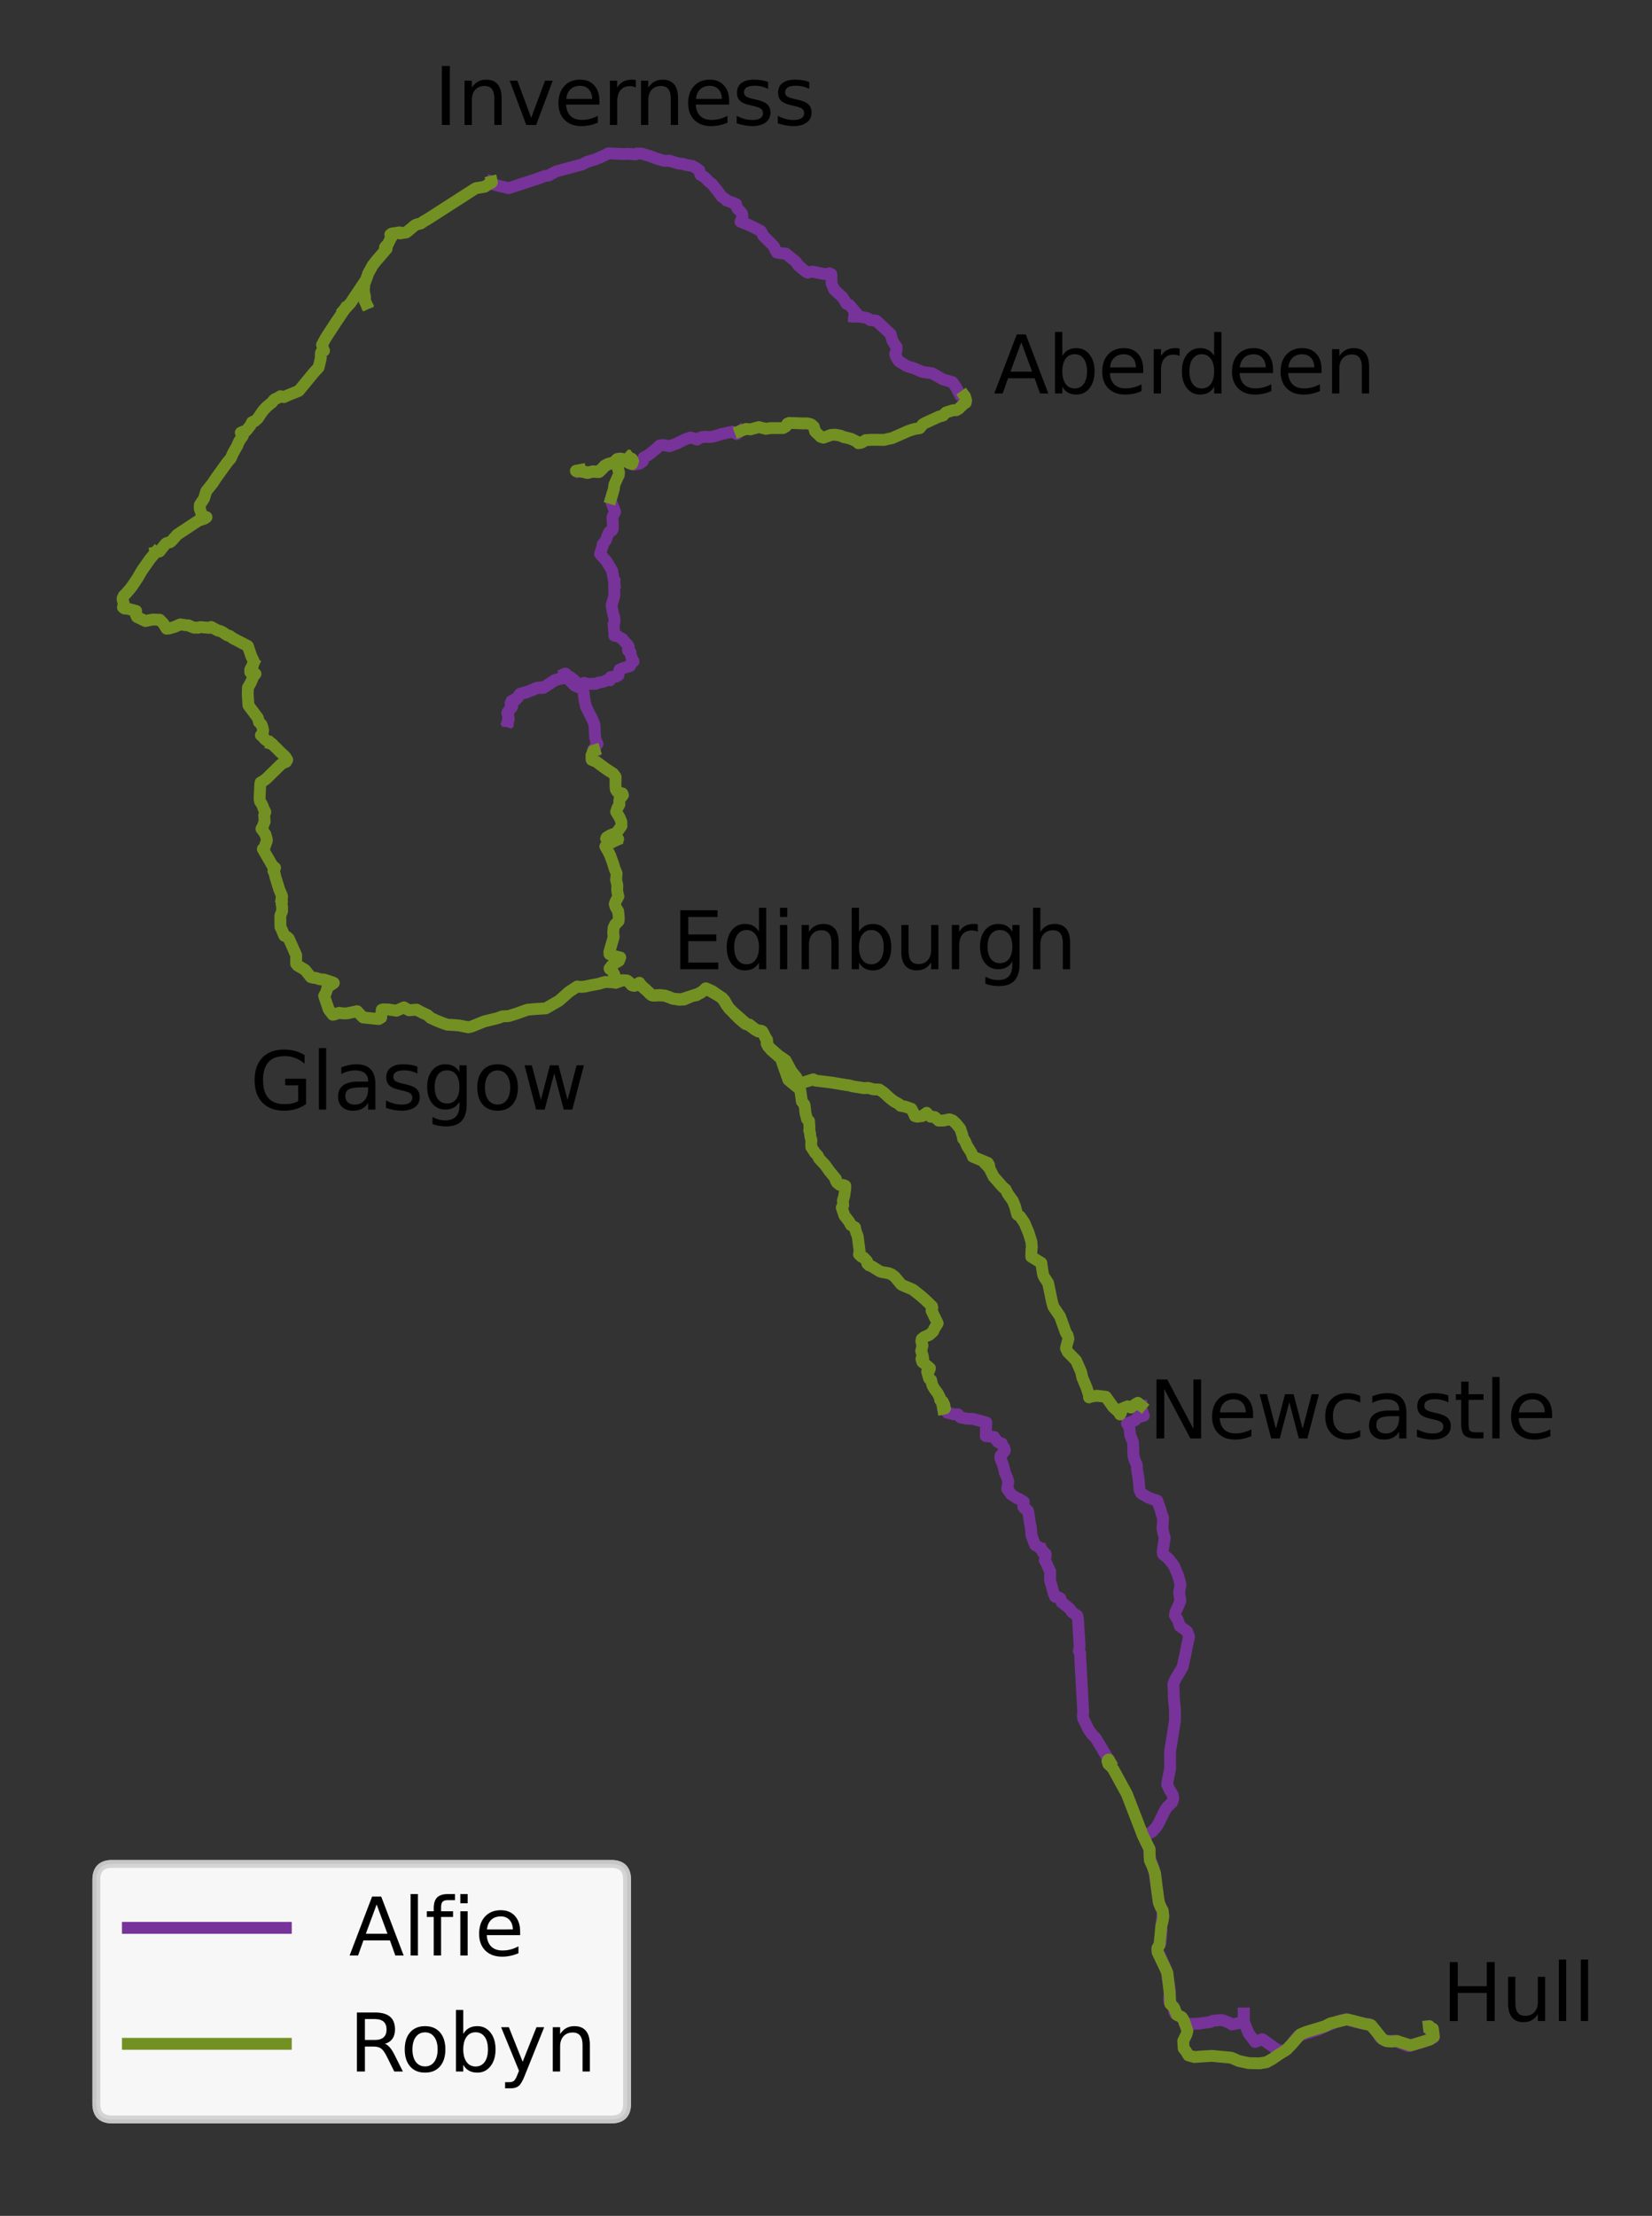 <?xml version="1.0" encoding="utf-8" standalone="no"?>
<!DOCTYPE svg PUBLIC "-//W3C//DTD SVG 1.1//EN"
  "http://www.w3.org/Graphics/SVG/1.1/DTD/svg11.dtd">
<svg xmlns:xlink="http://www.w3.org/1999/xlink" width="209.225pt" height="280.512pt" viewBox="0 0 209.225 280.512" xmlns="http://www.w3.org/2000/svg" version="1.1">
 <rect x="0" y="0" width="209.225" height="280.512" fill="#333333" stroke="none"/>
 <defs>
  <style type="text/css">*{stroke-linejoin: round; stroke-linecap: butt}</style>
 </defs>
 <g id="figure_1">
  <g id="axes_1">
   <g id="line2d_1">
    <path d="M 180.958 256.504 
L 181.018 256.497 
L 181.028 256.597 
L 181.199 257.298 
L 181.523 257.337 
L 181.516 257.413 
L 181.61 257.756 
L 181.574 257.954 
L 181.202 258.137 
L 180.055 258.559 
L 178.36 259.027 
L 178.029 258.893 
L 176.684 258.366 
L 175.451 258.342 
L 174.788 257.934 
L 174.501 257.448 
L 174.121 256.942 
L 173.422 256.237 
L 172.917 256.206 
L 171.96 256.034 
L 170.482 255.635 
L 169.785 255.763 
L 167.67 256.6 
L 167.039 256.914 
L 164.414 257.735 
L 163.97 258.257 
L 163.026 259.41 
L 162.69 259.566 
L 161.989 259.577 
L 161.79 259.516 
L 159.959 258.197 
L 159.861 258.151 
L 159.851 258.152 
L 159.53 258.274 
L 158.963 258.495 
L 158.125 257.389 
L 157.523 255.904 
L 157.528 254.904 
L 157.528 254.904 
" clip-path="url(#pc07a69f65e)" style="fill: none; stroke: #773399; stroke-width: 1.5; stroke-linecap: square"/>
   </g>
   <g id="line2d_2">
    <path d="M 157.528 254.904 
L 157.533 255.164 
L 157.508 255.428 
L 157.532 255.717 
L 157.53 255.983 
L 157.477 255.98 
L 156.031 256.286 
L 155.717 256.089 
L 155.334 255.926 
L 154.946 255.775 
L 154.668 255.721 
L 153.634 255.809 
L 153.294 255.969 
L 151.7 256.187 
L 151.413 256.188 
L 150.819 256.226 
L 149.991 256.104 
L 150.019 256.054 
L 149.876 255.672 
L 149.586 255.293 
L 149.15 255.099 
L 148.84 254.943 
L 148.722 254.642 
L 148.594 254.011 
L 148.092 253.403 
L 148.067 252.878 
L 148.176 252.089 
L 148.093 251.425 
L 147.887 250.443 
L 147.708 249.345 
L 147.361 248.563 
L 146.564 246.808 
L 146.7 246.362 
L 146.994 245.91 
L 147.074 244.837 
L 147.118 244.389 
L 147.081 243.704 
L 147.274 241.994 
L 147.043 241.488 
L 146.794 241.009 
L 146.579 239.648 
L 146.471 238.748 
L 146.139 236.666 
L 145.568 234.965 
L 145.552 233.961 
L 145.226 233.363 
L 144.887 232.545 
L 145.262 232.24 
L 145.937 231.856 
L 146.432 231.309 
L 146.682 230.927 
L 147.587 229.088 
L 147.865 228.717 
L 148.451 228.164 
L 148.594 227.682 
L 148.521 227.201 
L 148.145 226.612 
L 147.813 225.905 
L 147.894 225.422 
L 148.2 223.847 
L 148.191 222.861 
L 148.189 221.735 
L 148.812 217.812 
L 148.803 216.342 
L 148.692 215.313 
L 148.669 214.838 
L 148.633 213.784 
L 148.605 213.193 
L 148.804 212.671 
L 149.767 211.047 
L 150.154 209.32 
L 150.368 208.17 
L 150.597 207.216 
L 150.355 206.534 
L 149.439 205.867 
L 149.148 205.032 
L 148.803 204.502 
L 148.86 204.103 
L 149.261 203.241 
L 149.494 202.653 
L 149.335 201.618 
L 149.404 201.239 
L 149.506 200.675 
L 149.397 200.137 
L 149.159 199.338 
L 148.866 198.661 
L 148.693 198.224 
L 147.991 197.323 
L 147.3 196.755 
L 147.257 196.411 
L 147.507 194.655 
L 147.343 194.052 
L 147.223 193.508 
L 147.31 192.133 
L 147.108 191.647 
L 146.985 191.137 
L 146.565 189.968 
L 146.126 189.84 
L 145.395 189.556 
L 144.521 189.042 
L 144.331 188.643 
L 144.178 187.011 
L 144.112 186.664 
L 144.006 186.104 
L 143.976 185.455 
L 143.697 184.815 
L 143.551 184.289 
L 143.5 182.564 
L 143.326 182.148 
L 143.145 181.709 
L 143.025 180.622 
L 142.723 180.182 
L 142.79 180.178 
L 143.733 179.811 
L 144.052 179.46 
L 144.869 179.219 
L 144.799 179.062 
L 144.404 177.86 
L 144.405 177.86 
L 144.496 177.925 
L 144.518 177.926 
L 144.518 177.926 
" clip-path="url(#pc07a69f65e)" style="fill: none; stroke: #773399; stroke-width: 1.5; stroke-linecap: square"/>
   </g>
   <g id="line2d_3">
    <path d="M 75.293 94.984 
L 75.186 94.989 
L 75.181 94.994 
L 75.065 95.052 
L 75.124 94.889 
L 75.294 94.658 
L 75.676 94.166 
L 75.475 93.733 
L 75.373 93.405 
L 75.291 91.769 
L 75.057 91.135 
L 74.204 89.439 
L 73.998 88.455 
L 73.934 87.759 
L 73.829 87.343 
L 73.588 87.138 
L 72.787 86.792 
L 71.953 85.955 
L 71.585 85.689 
L 71.637 85.637 
L 71.609 85.278 
L 71.586 85.288 
" clip-path="url(#pc07a69f65e)" style="fill: none; stroke: #773399; stroke-width: 1.5; stroke-linecap: square"/>
   </g>
   <g id="line2d_4">
    <path d="M 71.586 85.288 
L 71.609 85.278 
L 71.624 85.396 
L 71.574 85.709 
L 71.551 85.698 
L 71.504 85.678 
L 71.598 85.802 
L 71.581 85.818 
L 71.338 85.864 
L 71.338 85.864 
L 70.809 85.944 
L 70.411 86.075 
L 70.172 86.154 
L 69.588 86.585 
L 69.42 86.67 
L 68.78 87.093 
L 68.349 87.092 
L 67.908 87.105 
L 66.552 87.708 
L 65.898 87.819 
L 65.756 87.947 
L 65.566 88.313 
L 65.339 88.563 
L 64.657 89.035 
L 64.782 89.163 
L 64.881 89.388 
L 64.788 89.59 
L 64.341 90.098 
L 64.251 90.322 
L 64.332 90.549 
L 64.44 91.012 
L 64.334 91.295 
L 64.334 91.295 
" clip-path="url(#pc07a69f65e)" style="fill: none; stroke: #773399; stroke-width: 1.5; stroke-linecap: square"/>
   </g>
   <g id="line2d_5">
    <path d="M 64.334 91.295 
L 64.372 90.63 
L 64.271 90.23 
L 64.538 89.811 
L 64.861 89.319 
L 64.772 88.752 
L 65.567 88.31 
L 65.901 87.818 
L 67.423 87.374 
L 67.994 87.077 
L 68.972 86.969 
L 69.208 86.806 
L 70.116 86.221 
L 70.314 86.083 
L 71.161 85.863 
L 71.601 85.787 
L 71.589 85.755 
L 71.504 85.678 
L 71.637 85.64 
L 71.671 85.435 
L 71.759 85.483 
L 72.134 85.661 
L 72.452 85.875 
L 72.895 86.268 
L 73.016 86.446 
L 73.309 86.627 
L 73.647 86.597 
L 74.001 86.439 
L 74.213 86.525 
L 74.429 86.581 
L 75.443 86.566 
L 75.794 86.415 
L 76.352 86.322 
L 76.484 86.276 
L 76.913 86.073 
L 77.241 86.122 
L 77.226 86.066 
L 77.326 85.716 
L 77.331 85.716 
L 78.026 85.656 
L 78.329 85.497 
L 78.362 85.143 
L 78.469 84.769 
L 78.873 84.588 
L 79.809 84.317 
L 79.955 83.852 
L 80.026 83.74 
L 80.102 83.797 
L 80.242 83.735 
L 80.209 83.658 
L 80.023 83.338 
L 79.849 82.738 
L 79.854 82.572 
L 79.841 82.563 
L 79.54 82.355 
L 79.528 82.139 
L 79.634 81.899 
L 79.509 81.653 
L 79.118 81.251 
L 78.845 80.904 
L 78.252 80.559 
L 77.806 80.48 
L 77.807 80.429 
L 77.872 80.395 
L 77.91 80.264 
L 77.777 79.948 
L 77.71 79.008 
L 77.799 78.849 
L 77.823 78.632 
L 77.823 78.294 
L 77.758 78.055 
L 77.622 77.585 
L 77.455 76.632 
L 77.765 75.577 
L 77.822 75.255 
L 77.793 75.041 
L 77.801 74.872 
L 77.786 74.196 
L 77.797 73.972 
L 77.807 73.831 
L 77.807 73.831 
" clip-path="url(#pc07a69f65e)" style="fill: none; stroke: #773399; stroke-width: 1.5; stroke-linecap: square"/>
   </g>
   <g id="line2d_6">
    <path d="M 77.807 73.831 
L 77.53 72.256 
L 76.818 71.046 
L 76.606 70.818 
L 75.997 70.124 
L 76.11 69.792 
L 76.109 69.788 
L 76.127 69.682 
L 76.305 69.205 
L 76.313 68.947 
L 76.456 68.764 
L 76.732 68.391 
L 76.935 67.811 
L 77.165 67.338 
L 77.497 67.169 
L 77.618 66.944 
L 77.611 66.288 
L 77.563 65.453 
L 77.906 64.797 
L 77.436 63.593 
L 77.357 63.21 
L 77.398 63.063 
L 77.398 63.063 
" clip-path="url(#pc07a69f65e)" style="fill: none; stroke: #773399; stroke-width: 1.5; stroke-linecap: square"/>
   </g>
   <g id="line2d_7">
    <path d="M 77.9 58.558 
L 77.714 58.535 
L 76.987 58.753 
L 76.345 59.227 
L 75.754 59.763 
L 75.142 59.673 
L 74.31 59.857 
L 73.692 59.623 
L 73.511 59.664 
L 73.511 59.664 
" clip-path="url(#pc07a69f65e)" style="fill: none; stroke: #773399; stroke-width: 1.5; stroke-linecap: square"/>
   </g>
   <g id="line2d_8">
    <path d="M 73.511 59.664 
L 74.056 59.698 
L 74.472 59.855 
L 75.091 59.682 
L 75.638 59.703 
L 75.867 59.749 
L 76.252 59.376 
L 76.572 58.958 
L 77.055 58.728 
L 77.648 58.559 
L 77.902 58.56 
L 78.013 58.542 
L 78.017 58.505 
L 78.149 58.116 
L 78.566 58.03 
L 78.84 58.118 
L 79.041 58.337 
L 79.292 58.413 
L 79.599 58.564 
L 80.265 58.825 
L 80.987 58.694 
L 81.407 58.41 
L 81.435 58.141 
L 81.499 57.929 
L 82.103 57.614 
L 82.443 57.351 
L 82.856 57.007 
L 83.149 56.774 
L 83.565 56.378 
L 84.015 56.339 
L 84.783 56.484 
L 85.663 56.165 
L 86.05 55.975 
L 86.829 55.595 
L 87.418 55.387 
L 87.671 55.437 
L 88.27 55.651 
L 88.43 55.555 
L 88.79 55.363 
L 89.283 55.282 
L 89.636 55.324 
L 90.102 55.305 
L 90.47 55.227 
L 90.895 55.103 
L 91.288 54.971 
L 92.743 54.648 
L 93.325 54.946 
L 93.721 54.596 
L 93.755 54.568 
L 93.755 54.568 
" clip-path="url(#pc07a69f65e)" style="fill: none; stroke: #773399; stroke-width: 1.5; stroke-linecap: square"/>
   </g>
   <g id="line2d_9">
    <path d="M 122.157 50.126 
L 122.176 50.121 
L 121.643 50.096 
L 121.066 48.997 
L 120.89 48.755 
L 120.648 48.39 
L 119.381 48.014 
L 118.092 47.266 
L 116.779 47.067 
L 115.85 46.659 
L 114.866 46.355 
L 113.843 45.733 
L 113.49 45.175 
L 113.371 44.795 
L 113.549 44.348 
L 113.553 43.913 
L 113.29 43.571 
L 112.986 43.012 
L 112.795 42.283 
L 110.972 40.591 
L 110.243 40.538 
L 109.89 40.296 
L 109.748 40.252 
L 108.573 40.023 
L 108.355 40.083 
L 108.193 40.071 
L 108.193 40.071 
" clip-path="url(#pc07a69f65e)" style="fill: none; stroke: #773399; stroke-width: 1.5; stroke-linecap: square"/>
   </g>
   <g id="line2d_10">
    <path d="M 108.193 40.071 
L 108.416 40.089 
L 108.59 40.005 
L 108.603 39.818 
L 108.251 39.411 
L 108.113 39.228 
L 107.579 38.607 
L 107.196 38.449 
L 106.969 38.042 
L 106.66 37.585 
L 105.639 36.656 
L 105.33 35.927 
L 105.291 34.728 
L 105.062 34.592 
L 104.699 34.703 
L 104.339 34.683 
L 102.871 34.382 
L 102.306 34.512 
L 102.078 34.403 
L 101.703 34.101 
L 101.453 33.883 
L 101.25 33.709 
L 101.065 33.562 
L 100.803 33.146 
L 99.517 32.098 
L 98.946 32.061 
L 98.382 31.966 
L 98.224 31.693 
L 98.012 31.188 
L 96.653 29.829 
L 96.443 29.369 
L 96.315 29.215 
L 94.897 28.505 
L 93.777 28.066 
L 93.892 27.844 
L 94.028 27.478 
L 93.972 27.042 
L 93.713 26.716 
L 93.417 26.442 
L 93.304 26.253 
L 93.227 25.832 
L 91.987 25.36 
L 91.876 25.212 
L 91.405 24.887 
L 91 24.332 
L 90.142 23.256 
L 89.825 23.038 
L 89.202 22.412 
L 88.732 22.151 
L 88.623 21.865 
L 88.565 21.566 
L 87.969 21.153 
L 87.668 21.004 
L 87.645 21.015 
L 87.617 21.004 
L 86.804 20.86 
L 86.587 20.759 
L 85.861 20.686 
L 84.782 20.342 
L 84.143 20.368 
L 83.159 20.085 
L 82.329 19.766 
L 81.389 19.48 
L 81.173 19.44 
L 80.652 19.435 
L 80.507 19.54 
L 80.309 19.534 
L 79.501 19.47 
L 78.84 19.493 
L 77.067 19.412 
L 76.476 19.707 
L 75.432 20.167 
L 74.381 20.479 
L 73.72 20.818 
L 70.439 21.697 
L 69.455 22.232 
L 69.232 22.25 
L 68.994 22.284 
L 68.034 22.645 
L 64.415 23.825 
L 63.64 23.632 
L 62.134 23.27 
L 62.149 23.249 
L 62.284 22.99 
L 62.281 22.989 
" clip-path="url(#pc07a69f65e)" style="fill: none; stroke: #773399; stroke-width: 1.5; stroke-linecap: square"/>
   </g>
   <g id="line2d_11">
    <path d="M 119.451 178.346 
L 119.572 178.324 
L 119.726 178.41 
L 119.946 178.825 
L 120.767 179.037 
L 121.334 179.055 
L 121.629 179.428 
L 122.43 179.594 
L 123.212 179.621 
L 124.919 180.076 
L 124.874 180.778 
L 124.845 181.8 
L 124.856 181.801 
L 125.904 181.911 
L 126.105 182.204 
L 126.374 182.545 
L 126.838 182.719 
L 126.874 182.724 
L 126.868 182.826 
L 127.194 183.311 
L 127.266 183.635 
L 126.966 184.017 
L 126.716 184.269 
L 126.682 184.598 
L 126.959 185.23 
L 127.187 186.011 
L 127.261 186.441 
L 127.495 186.901 
L 127.704 187.534 
L 127.617 188.14 
L 127.568 188.481 
L 128.046 189.163 
L 128.848 189.686 
L 129.113 189.764 
L 129.305 189.909 
L 129.67 190.117 
L 129.643 190.275 
L 129.591 190.723 
L 129.743 190.947 
L 130.117 191.179 
L 130.211 191.313 
L 130.296 191.814 
L 130.384 192.495 
L 130.552 193.334 
L 130.641 194.397 
L 131.097 195.583 
L 131.589 195.862 
L 131.949 196.231 
L 131.949 196.231 
" clip-path="url(#pc07a69f65e)" style="fill: none; stroke: #773399; stroke-width: 1.5; stroke-linecap: square"/>
   </g>
   <g id="line2d_12">
    <path d="M 131.949 196.237 
L 132.068 196.509 
L 132.434 196.728 
L 132.432 196.99 
L 132.319 197.528 
L 132.568 197.976 
L 132.83 198.575 
L 133.013 198.933 
L 132.98 200.017 
L 133.44 201.668 
L 133.634 202.145 
L 134.041 202.2 
L 134.301 202.342 
L 134.468 202.868 
L 134.814 203.108 
L 135.508 203.683 
L 135.741 204.044 
L 136.07 204.307 
L 136.431 204.526 
L 136.515 204.902 
L 136.732 208.307 
L 136.682 208.921 
L 136.648 208.914 
L 136.634 209.019 
L 136.733 209.143 
L 136.803 209.287 
L 136.808 209.766 
L 137.188 216.718 
L 137.144 217.145 
L 137.18 217.544 
L 137.863 218.931 
L 138.08 219.258 
L 138.339 219.603 
L 138.754 220.007 
L 140.211 222.43 
L 140.299 222.812 
L 140.426 222.71 
L 140.458 222.821 
L 140.56 222.999 
L 140.56 222.999 
" clip-path="url(#pc07a69f65e)" style="fill: none; stroke: #773399; stroke-width: 1.5; stroke-linecap: square"/>
   </g>
   <g id="line2d_13">
    <path d="M 144.518 177.926 
L 144.383 177.815 
L 144.103 177.584 
L 143.781 177.776 
L 143.25 178.176 
L 143.233 178.183 
L 143.152 178.126 
L 142.814 178.03 
L 142.223 178.273 
L 141.929 178.408 
L 141.878 178.672 
L 141.881 178.672 
L 141.975 178.823 
L 141.948 178.916 
L 141.852 179.062 
L 141.824 178.939 
L 141.592 178.675 
L 140.97 178.108 
L 140.056 176.822 
L 138.894 176.69 
L 138.189 176.8 
L 137.97 176.85 
L 137.92 176.899 
L 137.968 176.763 
L 137.589 175.605 
L 137.083 174.41 
L 136.916 173.664 
L 136.286 172.235 
L 135.22 171.15 
L 135.006 170.683 
L 135.102 170.272 
L 135.316 169.488 
L 135.217 169.059 
L 134.993 168.716 
L 134.249 166.649 
L 133.395 165.39 
L 133.223 164.737 
L 132.742 162.422 
L 132.264 161.697 
L 132.107 161.368 
L 131.931 160.252 
L 131.883 159.872 
L 130.604 159.094 
L 130.63 158.238 
L 130.687 157.878 
L 130.627 157.194 
L 130.288 156.103 
L 129.748 154.81 
L 129.21 154.014 
L 128.826 153.746 
L 128.566 152.756 
L 128.284 152.033 
L 127.64 151.135 
L 127.364 150.575 
L 127.001 150.273 
L 125.821 148.931 
L 125.145 147.55 
L 125.156 147.611 
L 125.138 147.68 
L 125.118 147.658 
" clip-path="url(#pc07a69f65e)" style="fill: none; stroke: #739122; stroke-width: 1.5; stroke-linecap: square"/>
   </g>
   <g id="line2d_14">
    <path d="M 125.118 147.658 
L 125.138 147.68 
L 125.145 147.55 
L 125.262 147.6 
L 125.279 147.605 
L 125.263 147.488 
L 125.11 147.22 
L 123.197 146.421 
L 123.028 145.94 
L 122.474 145.056 
L 122.192 144.4 
L 121.969 144.148 
L 121.914 143.807 
L 121.62 142.895 
L 121.105 142.264 
L 120.681 141.859 
L 120.233 141.694 
L 119.477 141.857 
L 118.882 141.863 
L 118.391 141.421 
L 117.957 141.361 
L 117.856 141.369 
L 117.836 141.311 
L 117.703 141.2 
L 117.439 141.03 
L 117.366 140.876 
L 117.315 140.912 
L 116.802 141.284 
L 116.165 141.365 
L 115.874 141.294 
L 115.653 140.79 
L 115.422 140.362 
L 114.635 140.089 
L 114.044 139.981 
L 113.831 139.76 
L 113.216 139.424 
L 112.615 138.947 
L 111.943 138.33 
L 111.368 137.931 
L 110.682 137.905 
L 110.448 137.864 
L 110.15 137.764 
L 109.916 137.716 
L 109.418 137.75 
L 107.948 137.518 
L 107.547 137.396 
L 107.153 137.351 
L 105.349 137.048 
L 103.292 136.796 
L 103.002 136.637 
L 101.651 137.061 
L 101.35 137.1 
L 101.054 136.905 
L 100.871 136.586 
L 100.87 136.402 
L 100.208 135.584 
L 99.767 134.741 
L 99.485 134.237 
L 98.834 133.78 
L 98.742 133.746 
L 97.262 132.453 
L 97.157 131.831 
L 97.148 131.636 
L 96.414 130.491 
L 95.678 130.385 
L 94.717 129.67 
L 94.395 129.619 
L 93.626 128.971 
L 93.09 128.443 
L 92.026 127.254 
L 91.465 126.313 
L 89.365 125.126 
L 89.037 125.449 
L 88.204 125.99 
L 87.47 126.119 
L 86.085 126.571 
L 85.172 126.416 
L 84.665 126.209 
L 84.223 126.05 
L 83.485 125.986 
L 82.594 126.009 
L 82.29 125.801 
L 81.673 125.14 
L 81.306 124.88 
L 80.869 124.504 
L 80.331 124.797 
L 79.993 124.704 
L 79.696 124.361 
L 79.402 124.14 
L 78.912 124.094 
L 78.441 124.246 
L 77.973 124.425 
L 77.838 124.23 
L 77.921 123.856 
L 77.82 123.401 
L 77.427 122.691 
L 77.212 122.58 
L 77.198 122.599 
L 77.224 122.658 
L 77.414 122.303 
L 77.668 122.051 
L 78.383 121.641 
L 78.556 121.207 
L 78.556 121.207 
L 78.361 121.164 
L 77.929 121.063 
L 77.195 120.802 
L 77.176 120.51 
L 77.72 118.615 
L 77.66 118.003 
L 77.71 117.448 
L 77.9 117.044 
L 78.345 116.598 
L 78.372 116.173 
L 78.284 115.34 
L 77.955 114.806 
L 77.857 114.456 
L 77.973 114.121 
L 78.323 113.459 
L 78.215 113.065 
L 78.162 112.639 
L 78.192 112.066 
L 78.027 111.385 
L 78.095 110.567 
L 77.842 109.969 
L 77.619 109.227 
L 77.256 108.24 
L 77.011 107.766 
L 76.666 107.152 
L 76.709 107.109 
L 76.771 107.149 
L 76.829 107.174 
L 76.812 107.079 
L 76.834 107.063 
L 77.032 106.857 
L 77.032 106.856 
L 77.027 106.722 
L 77.106 106.716 
L 77.995 106.368 
L 77.995 106.368 
" clip-path="url(#pc07a69f65e)" style="fill: none; stroke: #739122; stroke-width: 1.5; stroke-linecap: square"/>
   </g>
   <g id="line2d_15">
    <path d="M 77.999 106.367 
L 78.29 106.215 
L 78.25 106.19 
L 77.91 106.086 
L 77.42 106.014 
L 77.255 106.039 
L 76.786 106.148 
L 76.765 106.155 
L 76.833 106.019 
L 77.274 105.742 
L 78.098 105.419 
L 78.705 104.555 
L 78.697 104.042 
L 78.482 103.506 
L 78.031 102.763 
L 78.199 102.282 
L 78.45 101.829 
L 78.431 101.404 
L 78.474 101.102 
L 78.723 100.883 
L 78.899 100.652 
L 78.814 100.44 
L 78.541 100.366 
L 78.179 100.236 
L 77.999 99.959 
L 77.944 99.477 
L 77.965 98.338 
L 77.652 97.921 
L 76.832 97.391 
L 76.483 97.144 
L 75.526 96.435 
L 74.937 96.195 
L 74.939 96.188 
L 74.911 95.998 
L 74.911 95.61 
L 75.162 95.05 
L 75.293 94.984 
L 75.156 95.025 
L 75.293 94.984 
" clip-path="url(#pc07a69f65e)" style="fill: none; stroke: #739122; stroke-width: 1.5; stroke-linecap: square"/>
   </g>
   <g id="line2d_16">
    <path d="M 77.398 63.063 
L 77.729 61.974 
L 77.807 61.372 
L 77.987 60.947 
L 78.281 60.309 
L 78.375 60.135 
L 78.399 59.796 
L 78.089 58.677 
L 78.027 58.417 
L 78.188 58.109 
L 78.195 58.111 
L 78.434 58.063 
L 78.741 58.099 
L 78.977 58.265 
L 79.161 58.399 
L 79.533 58.516 
L 79.934 58.713 
L 80.052 58.609 
L 80.045 58.588 
L 80.089 58.497 
L 80.136 58.284 
L 80.002 58.079 
L 79.938 58.21 
L 79.795 58.135 
L 79.646 57.938 
L 79.646 57.938 
" clip-path="url(#pc07a69f65e)" style="fill: none; stroke: #739122; stroke-width: 1.5; stroke-linecap: square"/>
   </g>
   <g id="line2d_17">
    <path d="M 79.646 57.938 
L 79.947 58.205 
L 79.969 58.134 
L 80.018 58.085 
L 80.017 58.223 
L 80.129 58.278 
L 80.167 58.412 
L 80.158 58.423 
L 80.05 58.696 
L 80.053 58.74 
L 79.956 58.71 
L 79.706 58.633 
L 79.381 58.426 
L 78.981 58.273 
L 78.787 58.103 
L 78.063 58.208 
L 77.939 58.582 
L 77.902 58.56 
L 77.714 58.535 
L 76.987 58.753 
L 76.345 59.227 
L 75.754 59.763 
L 75.142 59.673 
L 74.31 59.857 
L 73.692 59.623 
L 72.976 59.651 
L 72.948 59.606 
L 73.07 59.593 
L 73.458 59.516 
L 73.458 59.516 
" clip-path="url(#pc07a69f65e)" style="fill: none; stroke: #739122; stroke-width: 1.5; stroke-linecap: square"/>
   </g>
   <g id="line2d_18">
    <path d="M 73.458 59.516 
L 72.946 59.609 
L 73.263 59.662 
L 74.16 59.773 
L 74.462 59.86 
L 75.052 59.692 
L 75.668 59.724 
L 75.915 59.721 
L 76.239 59.405 
L 76.564 58.965 
L 76.971 58.761 
L 77.322 58.693 
L 77.9 58.558 
L 77.9 58.558 
" clip-path="url(#pc07a69f65e)" style="fill: none; stroke: #739122; stroke-width: 1.5; stroke-linecap: square"/>
   </g>
   <g id="line2d_19">
    <path d="M 93.755 54.568 
L 94.479 54.303 
L 95.034 54.354 
L 96.105 54.068 
L 96.984 54.287 
L 97.584 54.195 
L 99.179 54.191 
L 99.547 53.973 
L 99.724 53.631 
L 99.957 53.541 
L 101.528 53.597 
L 102.198 53.595 
L 102.541 53.66 
L 102.766 53.752 
L 103.07 54.017 
L 103.229 54.618 
L 103.943 55.301 
L 104.288 55.408 
L 105.241 55.065 
L 105.753 55.026 
L 106.443 55.149 
L 106.92 55.359 
L 107.161 55.389 
L 107.826 55.57 
L 108.572 55.94 
L 108.703 56.105 
L 109.086 56.044 
L 109.651 55.716 
L 109.971 55.701 
L 110.36 55.673 
L 111.975 55.689 
L 112.517 55.559 
L 112.994 55.459 
L 114.285 54.894 
L 115.082 54.54 
L 115.824 54.306 
L 116.485 54.202 
L 116.879 53.71 
L 117.117 53.57 
L 118.921 52.742 
L 119.445 52.603 
L 119.554 52.457 
L 119.818 52.213 
L 120.718 51.928 
L 121.116 51.925 
L 121.453 51.723 
L 122.086 51.106 
L 122.313 50.982 
L 122.355 50.682 
L 122.354 50.682 
L 122.224 50.219 
L 122.157 50.126 
L 122.157 50.126 
" clip-path="url(#pc07a69f65e)" style="fill: none; stroke: #739122; stroke-width: 1.5; stroke-linecap: square"/>
   </g>
   <g id="line2d_20">
    <path d="M 62.281 22.989 
L 62.302 23.081 
L 62.295 23.099 
L 62.071 23.234 
L 61.912 23.289 
L 61.381 23.644 
L 60.309 23.815 
L 60.082 23.936 
L 54.121 27.764 
L 53.659 28.027 
L 53.295 28.283 
L 52.777 28.412 
L 52.527 28.535 
L 51.468 29.419 
L 50.652 29.549 
L 50.666 29.527 
L 50.625 29.42 
L 50.601 29.415 
L 49.892 29.525 
L 49.697 29.543 
L 49.543 29.606 
L 49.428 29.703 
L 49.466 29.741 
L 49.649 29.938 
L 49.562 30.005 
L 49.063 31.044 
L 49.027 31.041 
L 48.954 31.061 
L 48.751 31.311 
L 48.861 31.469 
L 48.963 31.494 
L 48.88 31.594 
L 47.621 33.045 
L 47.181 33.613 
L 46.639 34.607 
L 46.517 34.96 
L 46.145 35.957 
L 46.041 37.085 
L 46.075 37.082 
L 46.095 37.092 
L 46.049 37.177 
L 46.054 37.193 
L 46.212 37.547 
L 46.19 37.916 
L 46.197 38.129 
L 46.284 38.27 
L 46.363 38.419 
L 46.363 38.419 
" clip-path="url(#pc07a69f65e)" style="fill: none; stroke: #739122; stroke-width: 1.5; stroke-linecap: square"/>
   </g>
   <g id="line2d_21">
    <path d="M 46.363 38.419 
L 46.186 37.925 
L 46.235 37.635 
L 46.013 36.524 
L 46.168 35.701 
L 46.118 35.778 
L 44.394 38.353 
L 43.605 39.207 
L 43.605 39.207 
" clip-path="url(#pc07a69f65e)" style="fill: none; stroke: #739122; stroke-width: 1.5; stroke-linecap: square"/>
   </g>
   <g id="line2d_22">
    <path d="M 43.605 39.207 
L 42.899 40.285 
L 42.625 40.676 
L 41.726 42.057 
L 41.435 42.499 
L 41.198 42.884 
L 40.786 43.643 
L 40.852 43.931 
L 41.015 44.364 
L 41.038 44.389 
L 40.904 44.461 
L 40.655 44.642 
L 40.634 44.855 
L 40.621 45.19 
L 40.631 45.332 
L 40.358 46.509 
L 39.761 47.149 
L 37.837 49.487 
L 36.514 50.013 
L 35.946 50.272 
L 35.534 50.154 
L 35.102 50.409 
L 34.84 50.513 
L 34.647 50.666 
L 34.449 50.951 
L 34.233 51.112 
L 33.736 51.531 
L 33.328 51.978 
L 33.004 52.432 
L 32.645 52.979 
L 32.27 53.31 
L 31.92 53.444 
L 31.74 53.821 
L 31.174 54.541 
L 30.875 54.607 
L 30.497 54.77 
L 30.52 54.807 
L 30.764 55.153 
L 30.278 55.874 
L 30.119 56.233 
L 30.069 56.392 
L 29.71 57.018 
L 29.456 57.482 
L 29.22 58.03 
L 28.784 58.533 
L 27.291 60.613 
L 26.936 61.165 
L 26.122 62.182 
L 25.841 63.105 
L 25.308 63.913 
L 25.3 64.377 
L 25.596 65.292 
L 26.151 65.466 
L 26.134 65.492 
L 25.879 65.658 
L 25.13 65.908 
L 22.443 67.683 
L 21.8 68.415 
L 21.568 68.624 
L 21.121 68.743 
L 20.961 68.849 
L 20.204 69.808 
L 20.002 69.852 
L 19.705 69.919 
L 19.705 69.919 
" clip-path="url(#pc07a69f65e)" style="fill: none; stroke: #739122; stroke-width: 1.5; stroke-linecap: square"/>
   </g>
   <g id="line2d_23">
    <path d="M 19.705 69.919 
L 18.977 70.801 
L 18.092 72.059 
L 17.834 72.458 
L 17.492 73.069 
L 16.953 73.885 
L 16.612 74.364 
L 16.478 74.542 
L 15.88 75.225 
L 15.676 75.412 
L 15.533 75.727 
L 15.537 75.94 
L 15.689 76.467 
L 15.568 76.893 
L 15.777 77.036 
L 16.188 77.064 
L 17.243 77.34 
L 17.223 77.836 
L 17.334 78.097 
L 18.003 78.42 
L 18.425 78.619 
L 18.868 78.518 
L 19.354 78.434 
L 20.236 78.461 
L 20.501 78.736 
L 20.696 78.943 
L 21.096 79.586 
L 21.385 79.566 
L 22.111 79.359 
L 22.832 79.041 
L 23.562 79.151 
L 23.872 79.163 
L 24.04 79.254 
L 24.202 79.31 
L 24.457 79.419 
L 24.633 79.467 
L 24.815 79.444 
L 25.073 79.474 
L 25.359 79.385 
L 26.508 79.48 
L 26.748 79.368 
L 27.59 79.82 
L 27.814 79.858 
L 28.16 80.011 
L 28.781 80.423 
L 29.037 80.484 
L 29.552 80.831 
L 30.306 81.223 
L 31.394 81.788 
L 31.822 83.052 
L 32.144 83.735 
L 32.079 84.013 
L 32.079 84.013 
" clip-path="url(#pc07a69f65e)" style="fill: none; stroke: #739122; stroke-width: 1.5; stroke-linecap: square"/>
   </g>
   <g id="line2d_24">
    <path d="M 32.079 84.013 
L 31.896 84.377 
L 31.689 84.793 
L 31.693 85.09 
L 32.144 85.289 
L 32.358 85.307 
L 32.319 85.368 
L 32.113 85.579 
L 31.768 86.402 
L 31.401 87.052 
L 31.376 87.891 
L 31.464 89.296 
L 32.656 90.886 
L 32.799 91.423 
L 32.918 91.516 
L 33.117 91.73 
L 33.25 92.102 
L 33.324 92.447 
L 33.286 92.743 
L 33.201 92.969 
L 33.044 93.075 
L 33.116 93.124 
L 33.285 93.281 
L 33.617 93.647 
L 34.483 94.182 
L 34.404 94.16 
" clip-path="url(#pc07a69f65e)" style="fill: none; stroke: #739122; stroke-width: 1.5; stroke-linecap: square"/>
   </g>
   <g id="line2d_25">
    <path d="M 34.404 94.16 
L 35.005 94.701 
L 35.475 95.196 
L 36.11 95.764 
L 36.374 96.191 
L 36.236 96.439 
L 35.913 96.577 
L 35.618 96.732 
L 33.788 98.52 
L 33.559 98.713 
L 33.357 98.852 
L 33 99.06 
L 32.958 99.335 
L 32.874 101.132 
L 32.938 101.469 
L 33.117 101.731 
L 33.269 102.038 
L 33.393 102.389 
L 33.605 102.792 
L 33.46 103.198 
L 33.465 103.327 
L 33.52 104.023 
L 33.371 104.344 
L 33.321 104.53 
L 33.113 104.928 
L 33.115 104.929 
L 33.599 105.6 
L 33.787 106.199 
L 33.795 106.425 
L 33.491 107.286 
L 33.286 107.478 
L 33.286 107.478 
L 34.505 109.591 
L 34.84 109.855 
L 34.763 110.003 
L 34.626 110.239 
L 34.802 110.658 
L 34.89 111.066 
L 35.374 112.611 
L 35.717 113.426 
L 35.687 113.605 
L 35.687 113.605 
" clip-path="url(#pc07a69f65e)" style="fill: none; stroke: #739122; stroke-width: 1.5; stroke-linecap: square"/>
   </g>
   <g id="line2d_26">
    <path d="M 35.687 113.605 
L 35.684 113.523 
L 35.659 114.424 
L 35.722 114.753 
L 35.726 115.35 
L 35.631 115.576 
L 35.503 115.934 
L 35.516 117.349 
L 35.697 117.701 
L 35.917 118.243 
L 36.019 118.469 
L 36.338 118.6 
L 36.574 118.818 
L 37.512 120.921 
L 37.503 122.006 
L 37.67 122.214 
L 38.627 122.774 
L 39.372 123.702 
L 39.673 123.776 
L 39.976 123.796 
L 40.561 123.983 
L 41.033 124 
L 42.098 124.351 
L 42.277 124.436 
L 42.199 124.498 
L 41.471 124.972 
L 41.417 125.231 
L 41.258 125.724 
L 41.049 126.06 
L 41.634 127.794 
L 42.143 128.455 
L 42.388 128.415 
L 42.943 128.217 
L 43.412 128.285 
L 43.913 128.292 
L 45.231 128.014 
L 45.609 128.408 
L 45.991 128.803 
L 47.96 129.006 
L 48.278 128.815 
L 48.3 128.282 
L 48.347 127.829 
L 48.516 127.78 
L 49.193 127.797 
L 50.222 127.946 
L 50.66 127.753 
L 51.167 127.525 
L 51.368 127.654 
L 51.806 127.893 
L 52.763 127.81 
L 53.103 128 
L 53.452 128.184 
L 54.143 128.504 
L 54.526 128.852 
L 55.302 129.21 
L 55.842 129.428 
L 56.632 129.716 
L 57.403 129.757 
L 58.149 129.816 
L 59.314 130.049 
L 59.747 129.946 
L 61.301 129.313 
L 63.093 128.871 
L 63.635 128.666 
L 64.422 128.626 
L 65.378 128.329 
L 66.778 127.828 
L 67.781 127.735 
L 69.116 127.654 
L 70.813 126.68 
L 72.018 125.602 
L 73.095 124.889 
L 73.612 124.936 
L 74.048 124.898 
L 74.947 124.705 
L 75.806 124.552 
L 76.655 124.305 
L 77.744 124.361 
L 78.486 124.203 
L 78.902 124.088 
L 79.434 124.144 
L 79.709 124.368 
L 80.118 124.757 
L 80.476 124.761 
L 80.828 124.529 
L 80.973 124.407 
L 81.011 124.489 
L 81.476 125.039 
L 82.211 125.655 
L 82.481 125.955 
L 82.845 126.044 
L 83.49 125.981 
L 84.061 126.016 
L 84.624 126.177 
L 85.252 126.424 
L 86.605 126.543 
L 87.099 126.332 
L 87.831 126 
L 88.724 125.712 
L 89.463 125.138 
L 90.198 125.461 
L 90.975 126.008 
L 91.738 126.62 
L 92.351 127.697 
L 94.628 129.694 
L 94.905 129.705 
L 95.354 130.057 
L 96.012 130.577 
L 96.56 130.569 
L 96.772 130.953 
L 97.14 131.855 
L 97.093 132.124 
L 97.63 132.893 
L 98.955 134.047 
L 99.051 134.445 
L 99.847 136.706 
L 100.845 137.523 
L 101.338 137.931 
L 101.391 138.252 
L 101.553 139.429 
L 101.887 139.848 
L 101.96 140.38 
L 102.001 140.865 
L 102.203 141.672 
L 102.466 141.922 
L 102.525 142.806 
L 102.487 143.106 
L 102.596 143.458 
L 102.634 143.889 
L 102.763 144.337 
L 102.732 144.895 
L 102.755 145.217 
L 103.21 145.92 
L 103.563 146.289 
L 103.719 146.651 
L 104.48 147.461 
L 105.059 148.27 
L 105.524 148.835 
L 105.688 149.037 
L 105.862 149.231 
L 105.845 149.439 
L 106 149.718 
L 106.322 149.983 
L 106.541 149.987 
L 106.844 150.028 
L 107.059 150.116 
L 107.042 150.511 
L 106.929 151.378 
L 106.753 151.974 
L 106.791 152.606 
L 106.607 152.872 
L 106.947 153.889 
L 107.524 154.626 
L 107.768 155.084 
L 108.284 155.384 
L 108.341 155.709 
L 108.461 156.092 
L 108.629 156.504 
L 108.87 158.385 
L 108.789 158.789 
L 109.12 159.102 
L 109.36 159.183 
L 109.755 159.586 
L 109.821 159.687 
L 109.813 159.714 
L 109.843 159.969 
L 110.053 160.178 
L 110.367 160.288 
L 111.402 160.926 
L 111.666 161.026 
L 112.608 161.192 
L 112.977 161.366 
L 113.344 161.649 
L 114.054 162.515 
L 114.227 162.669 
L 115.601 163.251 
L 116.492 163.951 
L 117.167 164.531 
L 118.04 165.374 
L 118.078 165.555 
L 117.97 165.89 
L 118.756 167.518 
L 118.357 168.158 
L 118.171 168.56 
L 117.698 168.984 
L 117.032 169.269 
L 116.729 169.518 
L 116.689 169.819 
L 116.828 170.323 
L 116.671 171.03 
L 116.853 171.598 
L 116.925 172.026 
L 116.833 171.985 
L 116.71 171.986 
L 116.709 172.071 
L 116.817 172.423 
L 117.096 172.636 
L 117.778 173.21 
L 117.702 173.452 
L 117.425 173.654 
L 117.671 174.514 
L 117.93 174.712 
L 117.983 174.98 
L 118.092 175.385 
L 118.315 175.773 
L 118.791 176.429 
L 119.073 177.013 
L 119.06 177.208 
L 119.212 177.421 
L 119.355 177.395 
L 119.406 177.441 
L 119.419 177.486 
L 119.612 177.886 
L 119.637 178.157 
L 119.684 178.294 
L 119.592 178.322 
L 119.451 178.346 
L 119.451 178.346 
" clip-path="url(#pc07a69f65e)" style="fill: none; stroke: #739122; stroke-width: 1.5; stroke-linecap: square"/>
   </g>
   <g id="line2d_27">
    <path d="M 140.56 222.999 
L 140.406 222.739 
L 140.319 222.8 
L 140.255 222.954 
L 140.374 223.327 
L 140.687 223.602 
L 141 223.976 
L 142.716 227.113 
L 144.74 232.36 
L 145.607 234.133 
L 145.602 234.731 
L 145.626 235.505 
L 146.008 236.361 
L 146.299 237.184 
L 146.47 238.654 
L 146.757 240.795 
L 147.003 241.429 
L 147.247 241.856 
L 147.342 242.58 
L 147.235 243.235 
L 147.073 243.856 
L 146.843 246.262 
L 146.592 246.607 
L 146.607 247.135 
L 147.849 249.741 
L 148.166 252.558 
L 148.213 253.676 
L 148.447 253.904 
L 148.703 254.162 
L 149.056 255.069 
L 149.69 255.378 
L 149.936 255.783 
L 150.386 257.09 
L 150.285 257.495 
L 149.851 258.386 
L 149.914 259.317 
L 150.173 259.621 
L 150.516 260.194 
L 151.269 260.405 
L 152.022 260.349 
L 153.472 260.258 
L 155.932 260.487 
L 156.908 260.909 
L 158.143 261.172 
L 159.515 261.207 
L 160.405 261.059 
L 161.106 260.669 
L 162.157 259.953 
L 162.863 259.53 
L 163.518 258.882 
L 164.686 257.534 
L 165.42 257.228 
L 167.773 256.518 
L 168.506 256.143 
L 170.584 255.633 
L 171.175 255.769 
L 172.756 256.185 
L 173.664 256.373 
L 174.46 257.363 
L 175.086 258.137 
L 175.617 258.395 
L 176.253 258.45 
L 176.922 258.373 
L 177.554 258.586 
L 178.658 258.935 
L 181.042 258.212 
L 181.595 257.826 
L 181.524 257.178 
L 181.473 256.82 
L 181.423 256.827 
L 181.047 256.876 
L 181.043 256.767 
L 181.018 256.497 
L 180.958 256.504 
" clip-path="url(#pc07a69f65e)" style="fill: none; stroke: #739122; stroke-width: 1.5; stroke-linecap: square"/>
   </g>
   <g id="text_1">
    <!-- Hull -->
    <g transform="translate(182.611 255.848) scale(0.1 -0.1)">
     <defs>
      <path id="DejaVuSans-48" d="M 628 4666 
L 1259 4666 
L 1259 2753 
L 3553 2753 
L 3553 4666 
L 4184 4666 
L 4184 0 
L 3553 0 
L 3553 2222 
L 1259 2222 
L 1259 0 
L 628 0 
L 628 4666 
z
" transform="scale(0.016)"/>
      <path id="DejaVuSans-75" d="M 544 1381 
L 544 3500 
L 1119 3500 
L 1119 1403 
Q 1119 906 1312 657 
Q 1506 409 1894 409 
Q 2359 409 2629 706 
Q 2900 1003 2900 1516 
L 2900 3500 
L 3475 3500 
L 3475 0 
L 2900 0 
L 2900 538 
Q 2691 219 2414 64 
Q 2138 -91 1772 -91 
Q 1169 -91 856 284 
Q 544 659 544 1381 
z
M 1991 3584 
L 1991 3584 
z
" transform="scale(0.016)"/>
      <path id="DejaVuSans-6c" d="M 603 4863 
L 1178 4863 
L 1178 0 
L 603 0 
L 603 4863 
z
" transform="scale(0.016)"/>
     </defs>
     <use xlink:href="#DejaVuSans-48"/>
     <use xlink:href="#DejaVuSans-75" x="75.195"/>
     <use xlink:href="#DejaVuSans-6c" x="138.574"/>
     <use xlink:href="#DejaVuSans-6c" x="166.357"/>
    </g>
   </g>
   <g id="text_2">
    <!-- Newcastle -->
    <g transform="translate(145.466 182.094) scale(0.1 -0.1)">
     <defs>
      <path id="DejaVuSans-4e" d="M 628 4666 
L 1478 4666 
L 3547 763 
L 3547 4666 
L 4159 4666 
L 4159 0 
L 3309 0 
L 1241 3903 
L 1241 0 
L 628 0 
L 628 4666 
z
" transform="scale(0.016)"/>
      <path id="DejaVuSans-65" d="M 3597 1894 
L 3597 1613 
L 953 1613 
Q 991 1019 1311 708 
Q 1631 397 2203 397 
Q 2534 397 2845 478 
Q 3156 559 3463 722 
L 3463 178 
Q 3153 47 2828 -22 
Q 2503 -91 2169 -91 
Q 1331 -91 842 396 
Q 353 884 353 1716 
Q 353 2575 817 3079 
Q 1281 3584 2069 3584 
Q 2775 3584 3186 3129 
Q 3597 2675 3597 1894 
z
M 3022 2063 
Q 3016 2534 2758 2815 
Q 2500 3097 2075 3097 
Q 1594 3097 1305 2825 
Q 1016 2553 972 2059 
L 3022 2063 
z
" transform="scale(0.016)"/>
      <path id="DejaVuSans-77" d="M 269 3500 
L 844 3500 
L 1563 769 
L 2278 3500 
L 2956 3500 
L 3675 769 
L 4391 3500 
L 4966 3500 
L 4050 0 
L 3372 0 
L 2619 2869 
L 1863 0 
L 1184 0 
L 269 3500 
z
" transform="scale(0.016)"/>
      <path id="DejaVuSans-63" d="M 3122 3366 
L 3122 2828 
Q 2878 2963 2633 3030 
Q 2388 3097 2138 3097 
Q 1578 3097 1268 2742 
Q 959 2388 959 1747 
Q 959 1106 1268 751 
Q 1578 397 2138 397 
Q 2388 397 2633 464 
Q 2878 531 3122 666 
L 3122 134 
Q 2881 22 2623 -34 
Q 2366 -91 2075 -91 
Q 1284 -91 818 406 
Q 353 903 353 1747 
Q 353 2603 823 3093 
Q 1294 3584 2113 3584 
Q 2378 3584 2631 3529 
Q 2884 3475 3122 3366 
z
" transform="scale(0.016)"/>
      <path id="DejaVuSans-61" d="M 2194 1759 
Q 1497 1759 1228 1600 
Q 959 1441 959 1056 
Q 959 750 1161 570 
Q 1363 391 1709 391 
Q 2188 391 2477 730 
Q 2766 1069 2766 1631 
L 2766 1759 
L 2194 1759 
z
M 3341 1997 
L 3341 0 
L 2766 0 
L 2766 531 
Q 2569 213 2275 61 
Q 1981 -91 1556 -91 
Q 1019 -91 701 211 
Q 384 513 384 1019 
Q 384 1609 779 1909 
Q 1175 2209 1959 2209 
L 2766 2209 
L 2766 2266 
Q 2766 2663 2505 2880 
Q 2244 3097 1772 3097 
Q 1472 3097 1187 3025 
Q 903 2953 641 2809 
L 641 3341 
Q 956 3463 1253 3523 
Q 1550 3584 1831 3584 
Q 2591 3584 2966 3190 
Q 3341 2797 3341 1997 
z
" transform="scale(0.016)"/>
      <path id="DejaVuSans-73" d="M 2834 3397 
L 2834 2853 
Q 2591 2978 2328 3040 
Q 2066 3103 1784 3103 
Q 1356 3103 1142 2972 
Q 928 2841 928 2578 
Q 928 2378 1081 2264 
Q 1234 2150 1697 2047 
L 1894 2003 
Q 2506 1872 2764 1633 
Q 3022 1394 3022 966 
Q 3022 478 2636 193 
Q 2250 -91 1575 -91 
Q 1294 -91 989 -36 
Q 684 19 347 128 
L 347 722 
Q 666 556 975 473 
Q 1284 391 1588 391 
Q 1994 391 2212 530 
Q 2431 669 2431 922 
Q 2431 1156 2273 1281 
Q 2116 1406 1581 1522 
L 1381 1569 
Q 847 1681 609 1914 
Q 372 2147 372 2553 
Q 372 3047 722 3315 
Q 1072 3584 1716 3584 
Q 2034 3584 2315 3537 
Q 2597 3491 2834 3397 
z
" transform="scale(0.016)"/>
      <path id="DejaVuSans-74" d="M 1172 4494 
L 1172 3500 
L 2356 3500 
L 2356 3053 
L 1172 3053 
L 1172 1153 
Q 1172 725 1289 603 
Q 1406 481 1766 481 
L 2356 481 
L 2356 0 
L 1766 0 
Q 1100 0 847 248 
Q 594 497 594 1153 
L 594 3053 
L 172 3053 
L 172 3500 
L 594 3500 
L 594 4494 
L 1172 4494 
z
" transform="scale(0.016)"/>
     </defs>
     <use xlink:href="#DejaVuSans-4e"/>
     <use xlink:href="#DejaVuSans-65" x="74.805"/>
     <use xlink:href="#DejaVuSans-77" x="136.328"/>
     <use xlink:href="#DejaVuSans-63" x="218.115"/>
     <use xlink:href="#DejaVuSans-61" x="273.096"/>
     <use xlink:href="#DejaVuSans-73" x="334.375"/>
     <use xlink:href="#DejaVuSans-74" x="386.475"/>
     <use xlink:href="#DejaVuSans-6c" x="425.684"/>
     <use xlink:href="#DejaVuSans-65" x="453.467"/>
    </g>
   </g>
   <g id="text_3">
    <!-- Edinburgh -->
    <g transform="translate(85.154 122.699) scale(0.1 -0.1)">
     <defs>
      <path id="DejaVuSans-45" d="M 628 4666 
L 3578 4666 
L 3578 4134 
L 1259 4134 
L 1259 2753 
L 3481 2753 
L 3481 2222 
L 1259 2222 
L 1259 531 
L 3634 531 
L 3634 0 
L 628 0 
L 628 4666 
z
" transform="scale(0.016)"/>
      <path id="DejaVuSans-64" d="M 2906 2969 
L 2906 4863 
L 3481 4863 
L 3481 0 
L 2906 0 
L 2906 525 
Q 2725 213 2448 61 
Q 2172 -91 1784 -91 
Q 1150 -91 751 415 
Q 353 922 353 1747 
Q 353 2572 751 3078 
Q 1150 3584 1784 3584 
Q 2172 3584 2448 3432 
Q 2725 3281 2906 2969 
z
M 947 1747 
Q 947 1113 1208 752 
Q 1469 391 1925 391 
Q 2381 391 2643 752 
Q 2906 1113 2906 1747 
Q 2906 2381 2643 2742 
Q 2381 3103 1925 3103 
Q 1469 3103 1208 2742 
Q 947 2381 947 1747 
z
" transform="scale(0.016)"/>
      <path id="DejaVuSans-69" d="M 603 3500 
L 1178 3500 
L 1178 0 
L 603 0 
L 603 3500 
z
M 603 4863 
L 1178 4863 
L 1178 4134 
L 603 4134 
L 603 4863 
z
" transform="scale(0.016)"/>
      <path id="DejaVuSans-6e" d="M 3513 2113 
L 3513 0 
L 2938 0 
L 2938 2094 
Q 2938 2591 2744 2837 
Q 2550 3084 2163 3084 
Q 1697 3084 1428 2787 
Q 1159 2491 1159 1978 
L 1159 0 
L 581 0 
L 581 3500 
L 1159 3500 
L 1159 2956 
Q 1366 3272 1645 3428 
Q 1925 3584 2291 3584 
Q 2894 3584 3203 3211 
Q 3513 2838 3513 2113 
z
" transform="scale(0.016)"/>
      <path id="DejaVuSans-62" d="M 3116 1747 
Q 3116 2381 2855 2742 
Q 2594 3103 2138 3103 
Q 1681 3103 1420 2742 
Q 1159 2381 1159 1747 
Q 1159 1113 1420 752 
Q 1681 391 2138 391 
Q 2594 391 2855 752 
Q 3116 1113 3116 1747 
z
M 1159 2969 
Q 1341 3281 1617 3432 
Q 1894 3584 2278 3584 
Q 2916 3584 3314 3078 
Q 3713 2572 3713 1747 
Q 3713 922 3314 415 
Q 2916 -91 2278 -91 
Q 1894 -91 1617 61 
Q 1341 213 1159 525 
L 1159 0 
L 581 0 
L 581 4863 
L 1159 4863 
L 1159 2969 
z
" transform="scale(0.016)"/>
      <path id="DejaVuSans-72" d="M 2631 2963 
Q 2534 3019 2420 3045 
Q 2306 3072 2169 3072 
Q 1681 3072 1420 2755 
Q 1159 2438 1159 1844 
L 1159 0 
L 581 0 
L 581 3500 
L 1159 3500 
L 1159 2956 
Q 1341 3275 1631 3429 
Q 1922 3584 2338 3584 
Q 2397 3584 2469 3576 
Q 2541 3569 2628 3553 
L 2631 2963 
z
" transform="scale(0.016)"/>
      <path id="DejaVuSans-67" d="M 2906 1791 
Q 2906 2416 2648 2759 
Q 2391 3103 1925 3103 
Q 1463 3103 1205 2759 
Q 947 2416 947 1791 
Q 947 1169 1205 825 
Q 1463 481 1925 481 
Q 2391 481 2648 825 
Q 2906 1169 2906 1791 
z
M 3481 434 
Q 3481 -459 3084 -895 
Q 2688 -1331 1869 -1331 
Q 1566 -1331 1297 -1286 
Q 1028 -1241 775 -1147 
L 775 -588 
Q 1028 -725 1275 -790 
Q 1522 -856 1778 -856 
Q 2344 -856 2625 -561 
Q 2906 -266 2906 331 
L 2906 616 
Q 2728 306 2450 153 
Q 2172 0 1784 0 
Q 1141 0 747 490 
Q 353 981 353 1791 
Q 353 2603 747 3093 
Q 1141 3584 1784 3584 
Q 2172 3584 2450 3431 
Q 2728 3278 2906 2969 
L 2906 3500 
L 3481 3500 
L 3481 434 
z
" transform="scale(0.016)"/>
      <path id="DejaVuSans-68" d="M 3513 2113 
L 3513 0 
L 2938 0 
L 2938 2094 
Q 2938 2591 2744 2837 
Q 2550 3084 2163 3084 
Q 1697 3084 1428 2787 
Q 1159 2491 1159 1978 
L 1159 0 
L 581 0 
L 581 4863 
L 1159 4863 
L 1159 2956 
Q 1366 3272 1645 3428 
Q 1925 3584 2291 3584 
Q 2894 3584 3203 3211 
Q 3513 2838 3513 2113 
z
" transform="scale(0.016)"/>
     </defs>
     <use xlink:href="#DejaVuSans-45"/>
     <use xlink:href="#DejaVuSans-64" x="63.184"/>
     <use xlink:href="#DejaVuSans-69" x="126.66"/>
     <use xlink:href="#DejaVuSans-6e" x="154.443"/>
     <use xlink:href="#DejaVuSans-62" x="217.822"/>
     <use xlink:href="#DejaVuSans-75" x="281.299"/>
     <use xlink:href="#DejaVuSans-72" x="344.678"/>
     <use xlink:href="#DejaVuSans-67" x="384.041"/>
     <use xlink:href="#DejaVuSans-68" x="447.518"/>
    </g>
   </g>
   <g id="text_4">
    <!-- Aberdeen -->
    <g transform="translate(125.845 49.804) scale(0.1 -0.1)">
     <defs>
      <path id="DejaVuSans-41" d="M 2188 4044 
L 1331 1722 
L 3047 1722 
L 2188 4044 
z
M 1831 4666 
L 2547 4666 
L 4325 0 
L 3669 0 
L 3244 1197 
L 1141 1197 
L 716 0 
L 50 0 
L 1831 4666 
z
" transform="scale(0.016)"/>
     </defs>
     <use xlink:href="#DejaVuSans-41"/>
     <use xlink:href="#DejaVuSans-62" x="68.408"/>
     <use xlink:href="#DejaVuSans-65" x="131.885"/>
     <use xlink:href="#DejaVuSans-72" x="193.408"/>
     <use xlink:href="#DejaVuSans-64" x="232.771"/>
     <use xlink:href="#DejaVuSans-65" x="296.248"/>
     <use xlink:href="#DejaVuSans-65" x="357.771"/>
     <use xlink:href="#DejaVuSans-6e" x="419.295"/>
    </g>
   </g>
   <g id="text_5">
    <!-- Inverness -->
    <g transform="translate(54.959 15.818) scale(0.1 -0.1)">
     <defs>
      <path id="DejaVuSans-49" d="M 628 4666 
L 1259 4666 
L 1259 0 
L 628 0 
L 628 4666 
z
" transform="scale(0.016)"/>
      <path id="DejaVuSans-76" d="M 191 3500 
L 800 3500 
L 1894 563 
L 2988 3500 
L 3597 3500 
L 2284 0 
L 1503 0 
L 191 3500 
z
" transform="scale(0.016)"/>
     </defs>
     <use xlink:href="#DejaVuSans-49"/>
     <use xlink:href="#DejaVuSans-6e" x="29.492"/>
     <use xlink:href="#DejaVuSans-76" x="92.871"/>
     <use xlink:href="#DejaVuSans-65" x="152.051"/>
     <use xlink:href="#DejaVuSans-72" x="213.574"/>
     <use xlink:href="#DejaVuSans-6e" x="252.938"/>
     <use xlink:href="#DejaVuSans-65" x="316.316"/>
     <use xlink:href="#DejaVuSans-73" x="377.84"/>
     <use xlink:href="#DejaVuSans-73" x="429.939"/>
    </g>
   </g>
   <g id="text_6">
    <!-- Glasgow -->
    <g transform="translate(31.672 140.463) scale(0.1 -0.1)">
     <defs>
      <path id="DejaVuSans-47" d="M 3809 666 
L 3809 1919 
L 2778 1919 
L 2778 2438 
L 4434 2438 
L 4434 434 
Q 4069 175 3628 42 
Q 3188 -91 2688 -91 
Q 1594 -91 976 548 
Q 359 1188 359 2328 
Q 359 3472 976 4111 
Q 1594 4750 2688 4750 
Q 3144 4750 3555 4637 
Q 3966 4525 4313 4306 
L 4313 3634 
Q 3963 3931 3569 4081 
Q 3175 4231 2741 4231 
Q 1884 4231 1454 3753 
Q 1025 3275 1025 2328 
Q 1025 1384 1454 906 
Q 1884 428 2741 428 
Q 3075 428 3337 486 
Q 3600 544 3809 666 
z
" transform="scale(0.016)"/>
      <path id="DejaVuSans-6f" d="M 1959 3097 
Q 1497 3097 1228 2736 
Q 959 2375 959 1747 
Q 959 1119 1226 758 
Q 1494 397 1959 397 
Q 2419 397 2687 759 
Q 2956 1122 2956 1747 
Q 2956 2369 2687 2733 
Q 2419 3097 1959 3097 
z
M 1959 3584 
Q 2709 3584 3137 3096 
Q 3566 2609 3566 1747 
Q 3566 888 3137 398 
Q 2709 -91 1959 -91 
Q 1206 -91 779 398 
Q 353 888 353 1747 
Q 353 2609 779 3096 
Q 1206 3584 1959 3584 
z
" transform="scale(0.016)"/>
     </defs>
     <use xlink:href="#DejaVuSans-47"/>
     <use xlink:href="#DejaVuSans-6c" x="77.49"/>
     <use xlink:href="#DejaVuSans-61" x="105.273"/>
     <use xlink:href="#DejaVuSans-73" x="166.553"/>
     <use xlink:href="#DejaVuSans-67" x="218.652"/>
     <use xlink:href="#DejaVuSans-6f" x="282.129"/>
     <use xlink:href="#DejaVuSans-77" x="343.311"/>
    </g>
   </g>
   <g id="legend_1">
    <g id="patch_1">
     <path d="M 14.2 268.312 
L 77.422 268.312 
Q 79.422 268.312 79.422 266.312 
L 79.422 237.956 
Q 79.422 235.956 77.422 235.956 
L 14.2 235.956 
Q 12.2 235.956 12.2 237.956 
L 12.2 266.312 
Q 12.2 268.312 14.2 268.312 
z
" style="fill: #ffffff; opacity: 0.8; stroke: #cccccc; stroke-linejoin: miter"/>
    </g>
    <g id="line2d_28">
     <path d="M 16.2 244.054 
L 26.2 244.054 
L 36.2 244.054 
" style="fill: none; stroke: #773399; stroke-width: 1.5; stroke-linecap: square"/>
    </g>
    <g id="text_7">
     <!-- Alfie -->
     <g transform="translate(44.2 247.554) scale(0.1 -0.1)">
      <defs>
       <path id="DejaVuSans-66" d="M 2375 4863 
L 2375 4384 
L 1825 4384 
Q 1516 4384 1395 4259 
Q 1275 4134 1275 3809 
L 1275 3500 
L 2222 3500 
L 2222 3053 
L 1275 3053 
L 1275 0 
L 697 0 
L 697 3053 
L 147 3053 
L 147 3500 
L 697 3500 
L 697 3744 
Q 697 4328 969 4595 
Q 1241 4863 1831 4863 
L 2375 4863 
z
" transform="scale(0.016)"/>
      </defs>
      <use xlink:href="#DejaVuSans-41"/>
      <use xlink:href="#DejaVuSans-6c" x="68.408"/>
      <use xlink:href="#DejaVuSans-66" x="96.191"/>
      <use xlink:href="#DejaVuSans-69" x="131.396"/>
      <use xlink:href="#DejaVuSans-65" x="159.18"/>
     </g>
    </g>
    <g id="line2d_29">
     <path d="M 16.2 258.732 
L 26.2 258.732 
L 36.2 258.732 
" style="fill: none; stroke: #739122; stroke-width: 1.5; stroke-linecap: square"/>
    </g>
    <g id="text_8">
     <!-- Robyn -->
     <g transform="translate(44.2 262.232) scale(0.1 -0.1)">
      <defs>
       <path id="DejaVuSans-52" d="M 2841 2188 
Q 3044 2119 3236 1894 
Q 3428 1669 3622 1275 
L 4263 0 
L 3584 0 
L 2988 1197 
Q 2756 1666 2539 1819 
Q 2322 1972 1947 1972 
L 1259 1972 
L 1259 0 
L 628 0 
L 628 4666 
L 2053 4666 
Q 2853 4666 3247 4331 
Q 3641 3997 3641 3322 
Q 3641 2881 3436 2590 
Q 3231 2300 2841 2188 
z
M 1259 4147 
L 1259 2491 
L 2053 2491 
Q 2509 2491 2742 2702 
Q 2975 2913 2975 3322 
Q 2975 3731 2742 3939 
Q 2509 4147 2053 4147 
L 1259 4147 
z
" transform="scale(0.016)"/>
       <path id="DejaVuSans-79" d="M 2059 -325 
Q 1816 -950 1584 -1140 
Q 1353 -1331 966 -1331 
L 506 -1331 
L 506 -850 
L 844 -850 
Q 1081 -850 1212 -737 
Q 1344 -625 1503 -206 
L 1606 56 
L 191 3500 
L 800 3500 
L 1894 763 
L 2988 3500 
L 3597 3500 
L 2059 -325 
z
" transform="scale(0.016)"/>
      </defs>
      <use xlink:href="#DejaVuSans-52"/>
      <use xlink:href="#DejaVuSans-6f" x="64.982"/>
      <use xlink:href="#DejaVuSans-62" x="126.164"/>
      <use xlink:href="#DejaVuSans-79" x="189.641"/>
      <use xlink:href="#DejaVuSans-6e" x="248.82"/>
     </g>
    </g>
   </g>
   <g id="legend_2">
    <g id="patch_2">
     <path d="M 14.2 268.312 
L 77.422 268.312 
Q 79.422 268.312 79.422 266.312 
L 79.422 237.956 
Q 79.422 235.956 77.422 235.956 
L 14.2 235.956 
Q 12.2 235.956 12.2 237.956 
L 12.2 266.312 
Q 12.2 268.312 14.2 268.312 
z
" style="fill: #ffffff; opacity: 0.8; stroke: #cccccc; stroke-linejoin: miter"/>
    </g>
    <g id="line2d_30">
     <path d="M 16.2 244.054 
L 26.2 244.054 
L 36.2 244.054 
" style="fill: none; stroke: #773399; stroke-width: 1.5; stroke-linecap: square"/>
    </g>
    <g id="text_9">
     <!-- Alfie -->
     <g transform="translate(44.2 247.554) scale(0.1 -0.1)">
      <use xlink:href="#DejaVuSans-41"/>
      <use xlink:href="#DejaVuSans-6c" x="68.408"/>
      <use xlink:href="#DejaVuSans-66" x="96.191"/>
      <use xlink:href="#DejaVuSans-69" x="131.396"/>
      <use xlink:href="#DejaVuSans-65" x="159.18"/>
     </g>
    </g>
    <g id="line2d_31">
     <path d="M 16.2 258.732 
L 26.2 258.732 
L 36.2 258.732 
" style="fill: none; stroke: #739122; stroke-width: 1.5; stroke-linecap: square"/>
    </g>
    <g id="text_10">
     <!-- Robyn -->
     <g transform="translate(44.2 262.232) scale(0.1 -0.1)">
      <use xlink:href="#DejaVuSans-52"/>
      <use xlink:href="#DejaVuSans-6f" x="64.982"/>
      <use xlink:href="#DejaVuSans-62" x="126.164"/>
      <use xlink:href="#DejaVuSans-79" x="189.641"/>
      <use xlink:href="#DejaVuSans-6e" x="248.82"/>
     </g>
    </g>
   </g>
  </g>
 </g>
 <defs>
  <clipPath id="pc07a69f65e">
   <rect x="7.2" y="7.2" width="182.741" height="266.112"/>
  </clipPath>
 </defs>
</svg>
